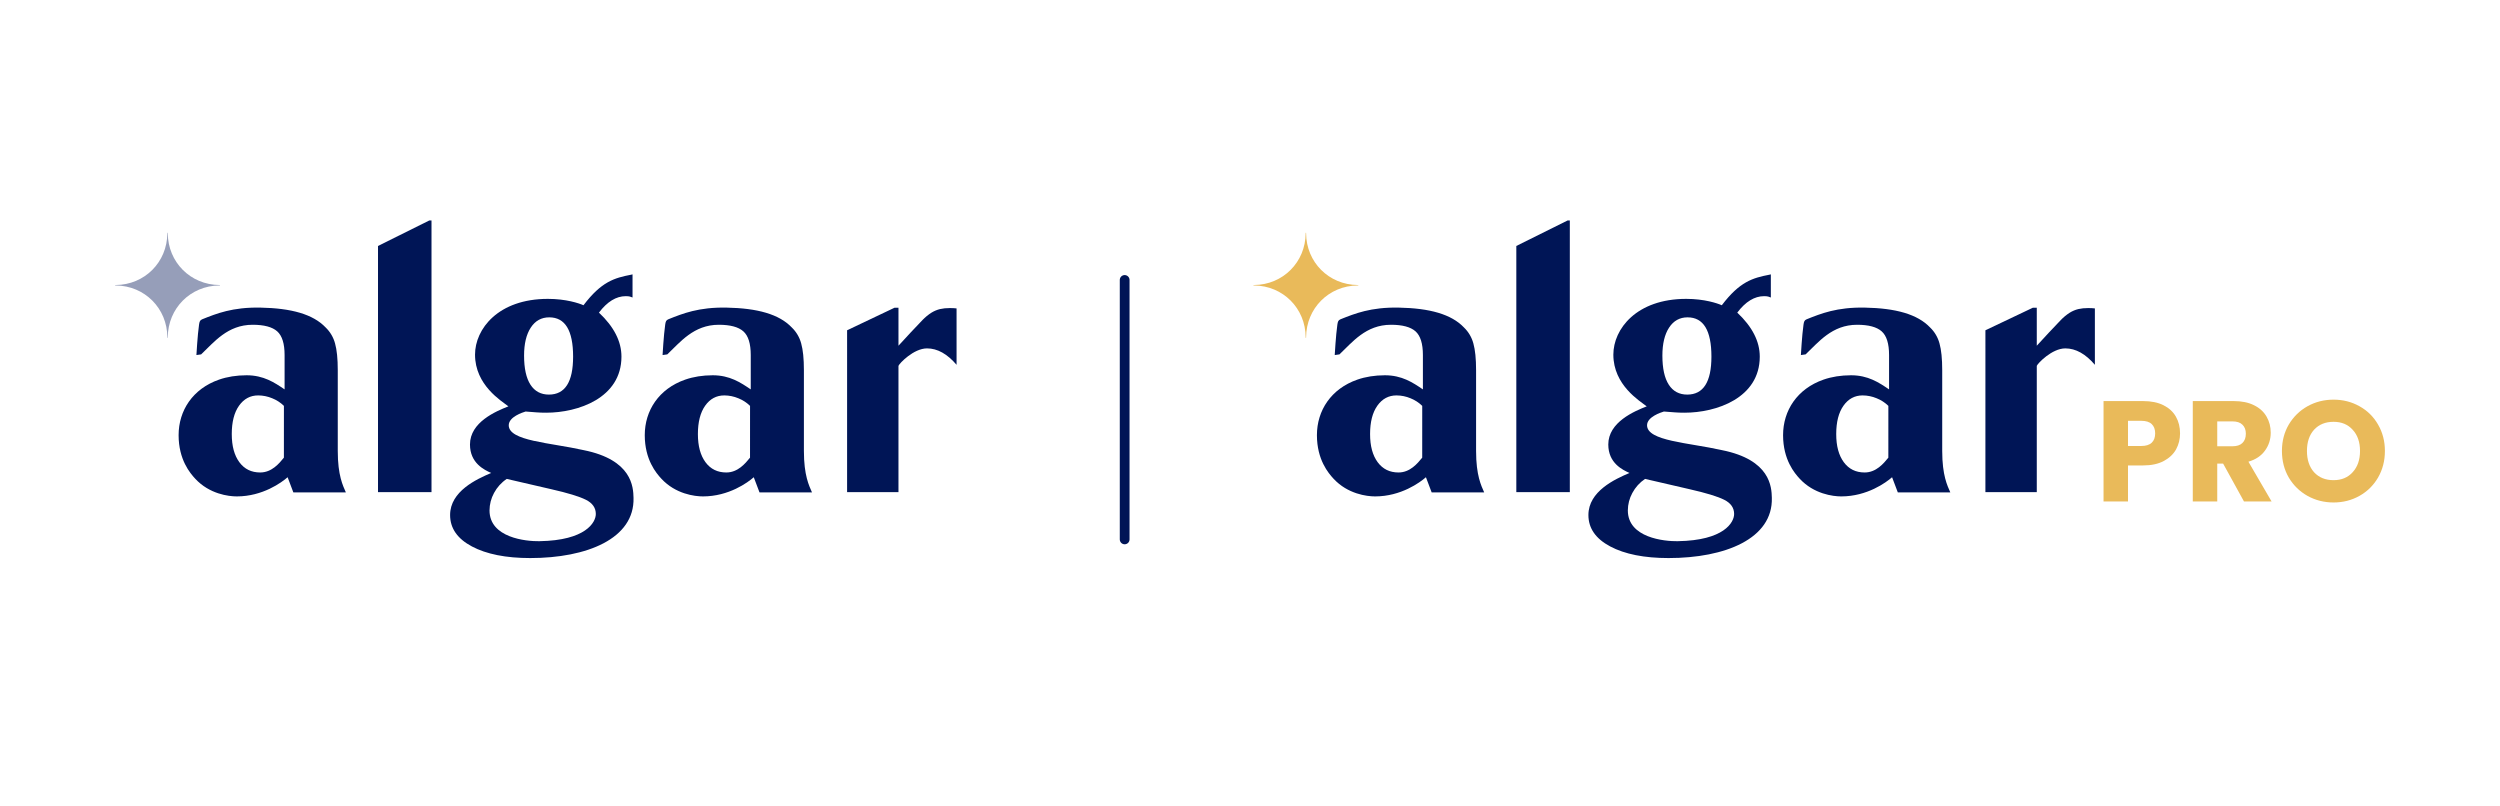 <svg width="2563" height="826" viewBox="0 0 2563 826" fill="none" xmlns="http://www.w3.org/2000/svg">
<g clip-path="url(#clip0_324_43)">
<path d="M1374.31 327.318C1388.99 321.443 1405.32 314.823 1433.93 315.356C1465.65 315.951 1487.96 322.143 1500.84 335.711C1505.5 340.189 1508.84 345.858 1510.5 352.103C1512.35 358.658 1513.28 367.8 1513.28 379.528V462.347C1513.28 487.505 1518.57 497.882 1521.57 504.78H1467.73L1461.86 489.255C1455.88 494.53 1436.33 508.921 1409.78 508.921C1401.27 508.921 1381.71 506.486 1367.18 490.812C1361.87 485.087 1350.11 471.302 1350.11 446.134C1350.11 420.849 1364.59 398.626 1391.5 389.21C1400.02 386.246 1409.45 384.751 1419.78 384.725C1437.25 384.725 1448.36 392.145 1458.76 399.21V363.998C1458.76 352.273 1456.23 344.167 1451.18 339.68C1446.12 335.192 1437.73 332.95 1426 332.954C1400.23 332.954 1386.34 350.924 1373.2 363.314L1368.37 363.998C1368.37 363.998 1369.48 343.793 1371.06 332.871C1371.53 329.636 1371.99 328.274 1374.31 327.318ZM1458.07 416.096C1454.63 412.739 1450.55 410.095 1446.09 408.314C1441.52 406.396 1436.63 405.399 1431.68 405.38C1423.59 405.38 1417.05 408.887 1412.07 415.902C1407.09 422.916 1404.6 432.634 1404.61 445.055C1404.61 457.243 1407.2 466.844 1412.39 473.859C1417.58 480.873 1424.7 484.381 1433.75 484.381C1445.56 484.381 1453.2 475.187 1458.05 469.206L1458.07 416.096Z" fill="#001556"/>
<path d="M1852.19 327.318C1866.88 321.443 1883.2 314.823 1911.81 315.356C1943.53 315.951 1965.84 322.143 1978.72 335.711C1983.38 340.187 1986.72 345.857 1988.38 352.103C1990.23 358.658 1991.16 367.8 1991.16 379.528V462.347C1991.16 487.505 1996.45 497.882 1999.44 504.78H1945.63L1939.76 489.255C1933.79 494.553 1914.23 508.921 1887.68 508.921C1879.17 508.921 1859.62 506.486 1845.08 490.812C1839.77 485.087 1828.01 471.302 1828.01 446.134C1828.01 420.849 1842.49 398.626 1869.4 389.21C1877.92 386.246 1887.35 384.751 1897.69 384.725C1915.15 384.725 1926.26 392.145 1936.67 399.21V363.998C1936.67 352.273 1934.14 344.167 1929.07 339.68C1924.01 335.192 1915.62 332.95 1903.89 332.954C1878.13 332.954 1864.25 350.924 1851.1 363.314L1846.27 363.998C1846.27 363.998 1847.38 343.793 1848.95 332.871C1849.42 329.636 1849.88 328.274 1852.19 327.318ZM1935.95 416.096C1932.51 412.74 1928.43 410.096 1923.97 408.314C1919.41 406.398 1914.51 405.4 1909.56 405.38C1901.46 405.38 1894.93 408.887 1889.95 415.902C1884.97 422.916 1882.49 432.634 1882.49 445.055C1882.49 457.243 1885.08 466.844 1890.27 473.859C1895.45 480.873 1902.57 484.381 1911.62 484.381C1923.44 484.381 1931.07 475.187 1935.93 469.206L1935.95 416.096Z" fill="#001556"/>
<path d="M1554.53 252.169L1607.16 226H1609.38V504.558H1554.53V252.169Z" fill="#001556"/>
<path d="M2035.45 338.596L2083.99 315.523H2088.11V354.432C2090.89 351.219 2109.4 331.42 2112.74 328.091C2115.52 325.196 2118.64 322.646 2122.03 320.492C2124.7 318.858 2127.6 317.64 2130.63 316.879C2133.85 316.152 2137.15 315.805 2140.45 315.845C2142.86 315.785 2145.28 315.9 2147.67 316.19V373.997C2138.26 362.98 2128.16 357.166 2117.37 357.166C2103.69 357.166 2089.03 372.546 2088.11 375.07V504.558H2035.44L2035.45 338.596Z" fill="#001556"/>
<path d="M1765.25 461.464C1731.13 453.771 1688.56 452.164 1688.56 436.001C1688.56 427.33 1702.87 422.805 1705.83 421.894L1717.18 422.766C1720.05 422.992 1723.32 423.105 1727 423.105C1759.49 423.105 1804.11 408.148 1804.11 365.604C1804.11 350.003 1796.42 334.968 1781.04 320.498C1789.53 309.259 1798.72 303.636 1808.59 303.628C1812.48 303.628 1813.63 304.312 1815.47 305.001V281.267C1815.03 281.435 1814.56 281.55 1814.09 281.611C1796.86 284.946 1783.57 288.704 1765.19 312.944C1760.59 310.882 1747.27 306.402 1728.69 306.402C1677.72 306.402 1654.01 337.301 1654.01 363.558C1654.01 394.897 1681.14 411.06 1688.23 416.591C1675.45 421.621 1648.82 432.788 1648.82 455.688C1648.82 474.859 1663.53 481.718 1670.55 484.887C1655.62 491.217 1628.44 503.652 1628.44 528.003C1628.44 541.58 1635.91 552.326 1650.85 560.241C1665.78 568.156 1685.69 572.118 1710.59 572.125C1768.67 572.125 1817.69 552.243 1816.49 510.338C1816.2 499.472 1815.25 471.435 1765.25 461.464ZM1711.16 335.844C1715.75 328.841 1722.06 325.339 1730.09 325.339C1746.39 325.339 1754.55 338.768 1754.55 365.626C1754.55 391.565 1746.28 404.535 1729.76 404.535C1721.5 404.535 1715.19 401.15 1710.83 394.38C1706.46 387.61 1704.28 377.68 1704.28 364.592C1704.28 352.431 1706.57 342.848 1711.16 335.844ZM1720.11 554.844C1706.08 555.066 1668.86 551.315 1668.86 523.273C1668.89 517.034 1670.47 510.901 1673.46 505.425C1676.55 499.599 1681.04 494.633 1686.52 490.973C1696.93 493.463 1712.1 496.972 1732.01 501.5C1748.98 505.343 1760.86 508.965 1767.65 512.367C1774.44 515.769 1777.83 520.634 1777.83 526.963C1777.81 535.601 1767.41 554.072 1720.14 554.822L1720.11 554.844Z" fill="#001556"/>
<path d="M1392.35 292.189H1391.89C1362.31 291.956 1339.18 268.799 1339.02 239.179V238.856C1339.02 238.826 1339.01 238.796 1339 238.768C1338.99 238.739 1338.97 238.714 1338.95 238.692C1338.93 238.67 1338.91 238.653 1338.88 238.641C1338.85 238.629 1338.82 238.623 1338.79 238.623C1338.73 238.623 1338.67 238.648 1338.62 238.691C1338.58 238.735 1338.56 238.795 1338.56 238.856V239.179C1338.39 268.799 1315.27 291.956 1285.68 292.195H1285.23C1285.17 292.195 1285.11 292.219 1285.07 292.263C1285.02 292.307 1285 292.366 1285 292.428C1285 292.49 1285.02 292.549 1285.07 292.593C1285.11 292.637 1285.17 292.661 1285.23 292.661H1285.68C1315.3 292.895 1338.48 316.129 1338.56 345.788C1338.56 345.922 1338.56 346.055 1338.56 346.194C1338.56 346.225 1338.57 346.255 1338.58 346.283C1338.59 346.311 1338.61 346.336 1338.63 346.357C1338.65 346.379 1338.68 346.395 1338.71 346.406C1338.73 346.417 1338.76 346.423 1338.8 346.422C1338.86 346.422 1338.91 346.398 1338.96 346.355C1339 346.313 1339.02 346.255 1339.02 346.194V345.788C1339.13 316.129 1362.28 292.895 1391.9 292.661H1392.35C1392.41 292.661 1392.47 292.637 1392.52 292.593C1392.56 292.549 1392.58 292.49 1392.58 292.428C1392.58 292.366 1392.56 292.307 1392.52 292.263C1392.47 292.219 1392.41 292.195 1392.35 292.195L1392.35 292.189Z" fill="#E9BA5A"/>
</g>
<path d="M2392.36 515.135C2382.69 515.135 2373.79 512.887 2365.68 508.391C2357.67 503.895 2351.26 497.639 2346.47 489.624C2341.78 481.511 2339.44 472.421 2339.44 462.354C2339.44 452.286 2341.78 443.245 2346.47 435.23C2351.26 427.215 2357.67 420.959 2365.68 416.463C2373.79 411.967 2382.69 409.718 2392.36 409.718C2402.04 409.718 2410.89 411.967 2418.9 416.463C2427.02 420.959 2433.37 427.215 2437.96 435.23C2442.65 443.245 2445 452.286 2445 462.354C2445 472.421 2442.65 481.511 2437.96 489.624C2433.27 497.639 2426.92 503.895 2418.9 508.391C2410.89 512.887 2402.04 515.135 2392.36 515.135ZM2392.36 492.263C2400.58 492.263 2407.12 489.526 2412.01 484.053C2417 478.579 2419.49 471.346 2419.49 462.354C2419.49 453.263 2417 446.03 2412.01 440.654C2407.12 435.181 2400.58 432.444 2392.36 432.444C2384.06 432.444 2377.41 435.132 2372.43 440.508C2367.54 445.884 2365.09 453.166 2365.09 462.354C2365.09 471.444 2367.54 478.726 2372.43 484.199C2377.41 489.575 2384.06 492.263 2392.36 492.263Z" fill="#E9BA5A"/>
<path d="M2300.53 514.109L2279.13 475.256H2273.12V514.109H2248.04V411.184H2290.12C2298.24 411.184 2305.13 412.602 2310.8 415.436C2316.56 418.271 2320.86 422.181 2323.7 427.166C2326.53 432.053 2327.95 437.526 2327.95 443.587C2327.95 450.429 2326 456.538 2322.09 461.914C2318.27 467.289 2312.6 471.101 2305.08 473.35L2328.83 514.109H2300.53ZM2273.12 457.515H2288.66C2293.25 457.515 2296.67 456.391 2298.92 454.143C2301.27 451.895 2302.44 448.718 2302.44 444.613C2302.44 440.703 2301.27 437.624 2298.92 435.376C2296.67 433.128 2293.25 432.004 2288.66 432.004H2273.12V457.515Z" fill="#E9BA5A"/>
<path d="M2234.99 444.32C2234.99 450.282 2233.62 455.756 2230.89 460.741C2228.15 465.628 2223.95 469.586 2218.28 472.616C2212.61 475.647 2205.57 477.162 2197.17 477.162H2181.62V514.109H2156.55V411.184H2197.17C2205.38 411.184 2212.32 412.602 2217.99 415.436C2223.65 418.271 2227.91 422.181 2230.74 427.166C2233.58 432.151 2234.99 437.869 2234.99 444.32ZM2195.26 457.222C2200.05 457.222 2203.62 456.098 2205.96 453.85C2208.31 451.602 2209.48 448.425 2209.48 444.32C2209.48 440.214 2208.31 437.038 2205.96 434.79C2203.62 432.541 2200.05 431.417 2195.26 431.417H2181.62V457.222H2195.26Z" fill="#E9BA5A"/>
<g clip-path="url(#clip1_324_43)">
<path d="M207.312 327.318C221.995 321.443 238.322 314.823 266.926 315.356C298.653 315.951 320.96 322.143 333.842 335.711C338.5 340.189 341.84 345.858 343.5 352.103C345.353 358.658 346.279 367.8 346.279 379.528V462.347C346.279 487.505 351.57 497.882 354.565 504.78H300.731L294.863 489.255C288.883 494.53 269.327 508.921 242.779 508.921C234.271 508.921 214.714 506.486 200.182 490.812C194.869 485.087 183.11 471.302 183.11 446.134C183.11 420.849 197.592 398.626 224.501 389.21C233.022 386.246 242.449 384.751 252.782 384.725C270.255 384.725 281.364 392.145 291.762 399.21V363.998C291.762 352.273 289.233 344.167 284.176 339.68C279.119 335.192 270.725 332.95 258.995 332.954C233.232 332.954 219.344 350.924 206.201 363.314L201.371 363.998C201.371 363.998 202.483 343.793 204.056 332.871C204.533 329.636 204.995 328.274 207.312 327.318ZM291.072 416.096C287.627 412.739 283.554 410.095 279.085 408.314C274.524 406.396 269.629 405.399 264.681 405.38C256.585 405.38 250.048 408.887 245.069 415.902C240.089 422.916 237.603 432.634 237.611 445.055C237.611 457.243 240.204 466.844 245.391 473.859C250.578 480.873 257.697 484.381 266.748 484.381C278.563 484.381 286.199 475.187 291.05 469.206L291.072 416.096Z" fill="#001556"/>
<path d="M685.188 327.318C699.876 321.443 716.198 314.823 744.808 315.356C776.529 315.951 798.842 322.143 811.718 335.711C816.38 340.187 819.723 345.857 821.382 352.103C823.235 358.658 824.161 367.8 824.161 379.528V462.347C824.161 487.505 829.451 497.882 832.441 504.78H778.63L772.761 489.255C766.787 494.553 747.231 508.921 720.683 508.921C712.169 508.921 692.619 506.486 678.08 490.812C672.768 485.087 661.008 471.302 661.008 446.134C661.008 420.849 675.491 398.626 702.399 389.21C710.921 386.246 720.35 384.751 730.686 384.725C748.153 384.725 759.262 392.145 769.666 399.21V363.998C769.666 352.273 767.135 344.167 762.074 339.68C757.013 335.192 748.62 332.95 736.894 332.954C711.13 332.954 697.248 350.924 684.099 363.314L679.27 363.998C679.27 363.998 680.381 343.793 681.954 332.871C682.415 329.636 682.876 328.274 685.188 327.318ZM768.954 416.096C765.508 412.74 761.435 410.096 756.967 408.314C752.405 406.398 747.51 405.4 742.562 405.38C734.463 405.38 727.926 408.887 722.951 415.902C717.975 422.916 715.487 432.634 715.487 445.055C715.487 457.243 718.08 466.844 723.267 473.859C728.454 480.873 735.571 484.381 744.619 484.381C756.439 484.381 764.069 475.187 768.926 469.206L768.954 416.096Z" fill="#001556"/>
<path d="M387.531 252.169L440.159 226H442.382V504.558H387.531V252.169Z" fill="#001556"/>
<path d="M868.447 338.596L916.985 315.523H921.114V354.432C923.893 351.219 942.405 331.42 945.739 328.091C948.52 325.196 951.638 322.646 955.025 320.492C957.695 318.858 960.598 317.64 963.634 316.879C966.853 316.152 970.147 315.805 973.448 315.845C975.861 315.785 978.276 315.9 980.673 316.19V373.997C971.258 362.98 961.161 357.166 950.374 357.166C936.686 357.166 922.031 372.546 921.109 375.07V504.558H868.442L868.447 338.596Z" fill="#001556"/>
<path d="M598.255 461.464C564.127 453.771 521.563 452.164 521.563 436.001C521.563 427.33 535.873 422.805 538.83 421.894L550.184 422.766C553.051 422.992 556.323 423.105 559.998 423.105C592.486 423.105 637.112 408.148 637.112 365.604C637.112 350.003 629.422 334.968 614.043 320.498C622.535 309.259 631.715 303.636 641.585 303.628C645.475 303.628 646.631 304.312 648.471 305.001V281.267C648.026 281.435 647.564 281.55 647.093 281.611C629.865 284.946 616.572 288.704 598.188 312.944C593.592 310.882 580.265 306.402 561.693 306.402C510.721 306.402 487.008 337.301 487.008 363.558C487.008 394.897 514.139 411.06 521.23 416.591C508.448 421.621 481.823 432.788 481.823 455.688C481.823 474.859 496.533 481.718 503.546 484.887C488.619 491.217 461.444 503.652 461.444 528.003C461.444 541.58 468.911 552.326 483.846 560.241C498.78 568.156 518.694 572.118 543.587 572.125C601.672 572.125 650.688 552.243 649.488 510.338C649.199 499.472 648.248 471.435 598.255 461.464ZM544.159 335.844C548.75 328.841 555.061 325.339 563.093 325.339C579.395 325.339 587.546 338.768 587.546 365.626C587.546 391.565 579.284 404.535 562.76 404.535C554.502 404.535 548.19 401.15 543.826 394.38C539.462 387.61 537.281 377.68 537.285 364.592C537.278 352.431 539.569 342.848 544.159 335.844ZM553.112 554.844C539.08 555.066 501.857 551.315 501.857 523.273C501.888 517.034 503.469 510.901 506.458 505.425C509.549 499.599 514.039 494.633 519.524 490.973C529.934 493.463 545.097 496.972 565.011 501.5C581.983 505.343 593.862 508.965 600.65 512.367C607.437 515.769 610.831 520.634 610.831 526.963C610.814 535.601 600.411 554.072 553.14 554.822L553.112 554.844Z" fill="#001556"/>
<path d="M225.346 292.189H224.89C195.314 291.956 172.184 268.799 172.017 239.179V238.856C172.018 238.826 172.013 238.796 172.002 238.768C171.991 238.739 171.974 238.714 171.953 238.692C171.931 238.67 171.906 238.653 171.878 238.641C171.85 238.629 171.82 238.623 171.79 238.623C171.728 238.623 171.668 238.648 171.625 238.691C171.581 238.735 171.556 238.795 171.556 238.856V239.179C171.389 268.799 148.265 291.956 118.684 292.195H118.233C118.172 292.195 118.112 292.219 118.068 292.263C118.025 292.307 118 292.366 118 292.428C118 292.49 118.025 292.549 118.068 292.593C118.112 292.637 118.172 292.661 118.233 292.661H118.684C148.304 292.895 171.478 316.129 171.562 345.788C171.562 345.922 171.562 346.055 171.562 346.194C171.562 346.225 171.568 346.255 171.58 346.283C171.591 346.311 171.609 346.336 171.63 346.357C171.652 346.379 171.678 346.395 171.706 346.406C171.735 346.417 171.765 346.423 171.795 346.422C171.856 346.422 171.913 346.398 171.956 346.355C171.999 346.313 172.023 346.255 172.023 346.194V345.788C172.134 316.129 195.28 292.895 224.896 292.661H225.351C225.413 292.661 225.473 292.637 225.516 292.593C225.56 292.549 225.585 292.49 225.585 292.428C225.585 292.366 225.56 292.307 225.516 292.263C225.473 292.219 225.413 292.195 225.351 292.195L225.346 292.189Z" fill="#969EB9"/>
</g>
<line x1="1153" y1="287" x2="1153" y2="553" stroke="#001556" stroke-width="10" stroke-linecap="round"/>
<defs>
<clipPath id="clip0_324_43">
<rect width="862.678" height="346.136" fill="white" transform="translate(1285 226)"/>
</clipPath>
<clipPath id="clip1_324_43">
<rect width="862.678" height="346.136" fill="white" transform="translate(118 226)"/>
</clipPath>
</defs>
</svg>
